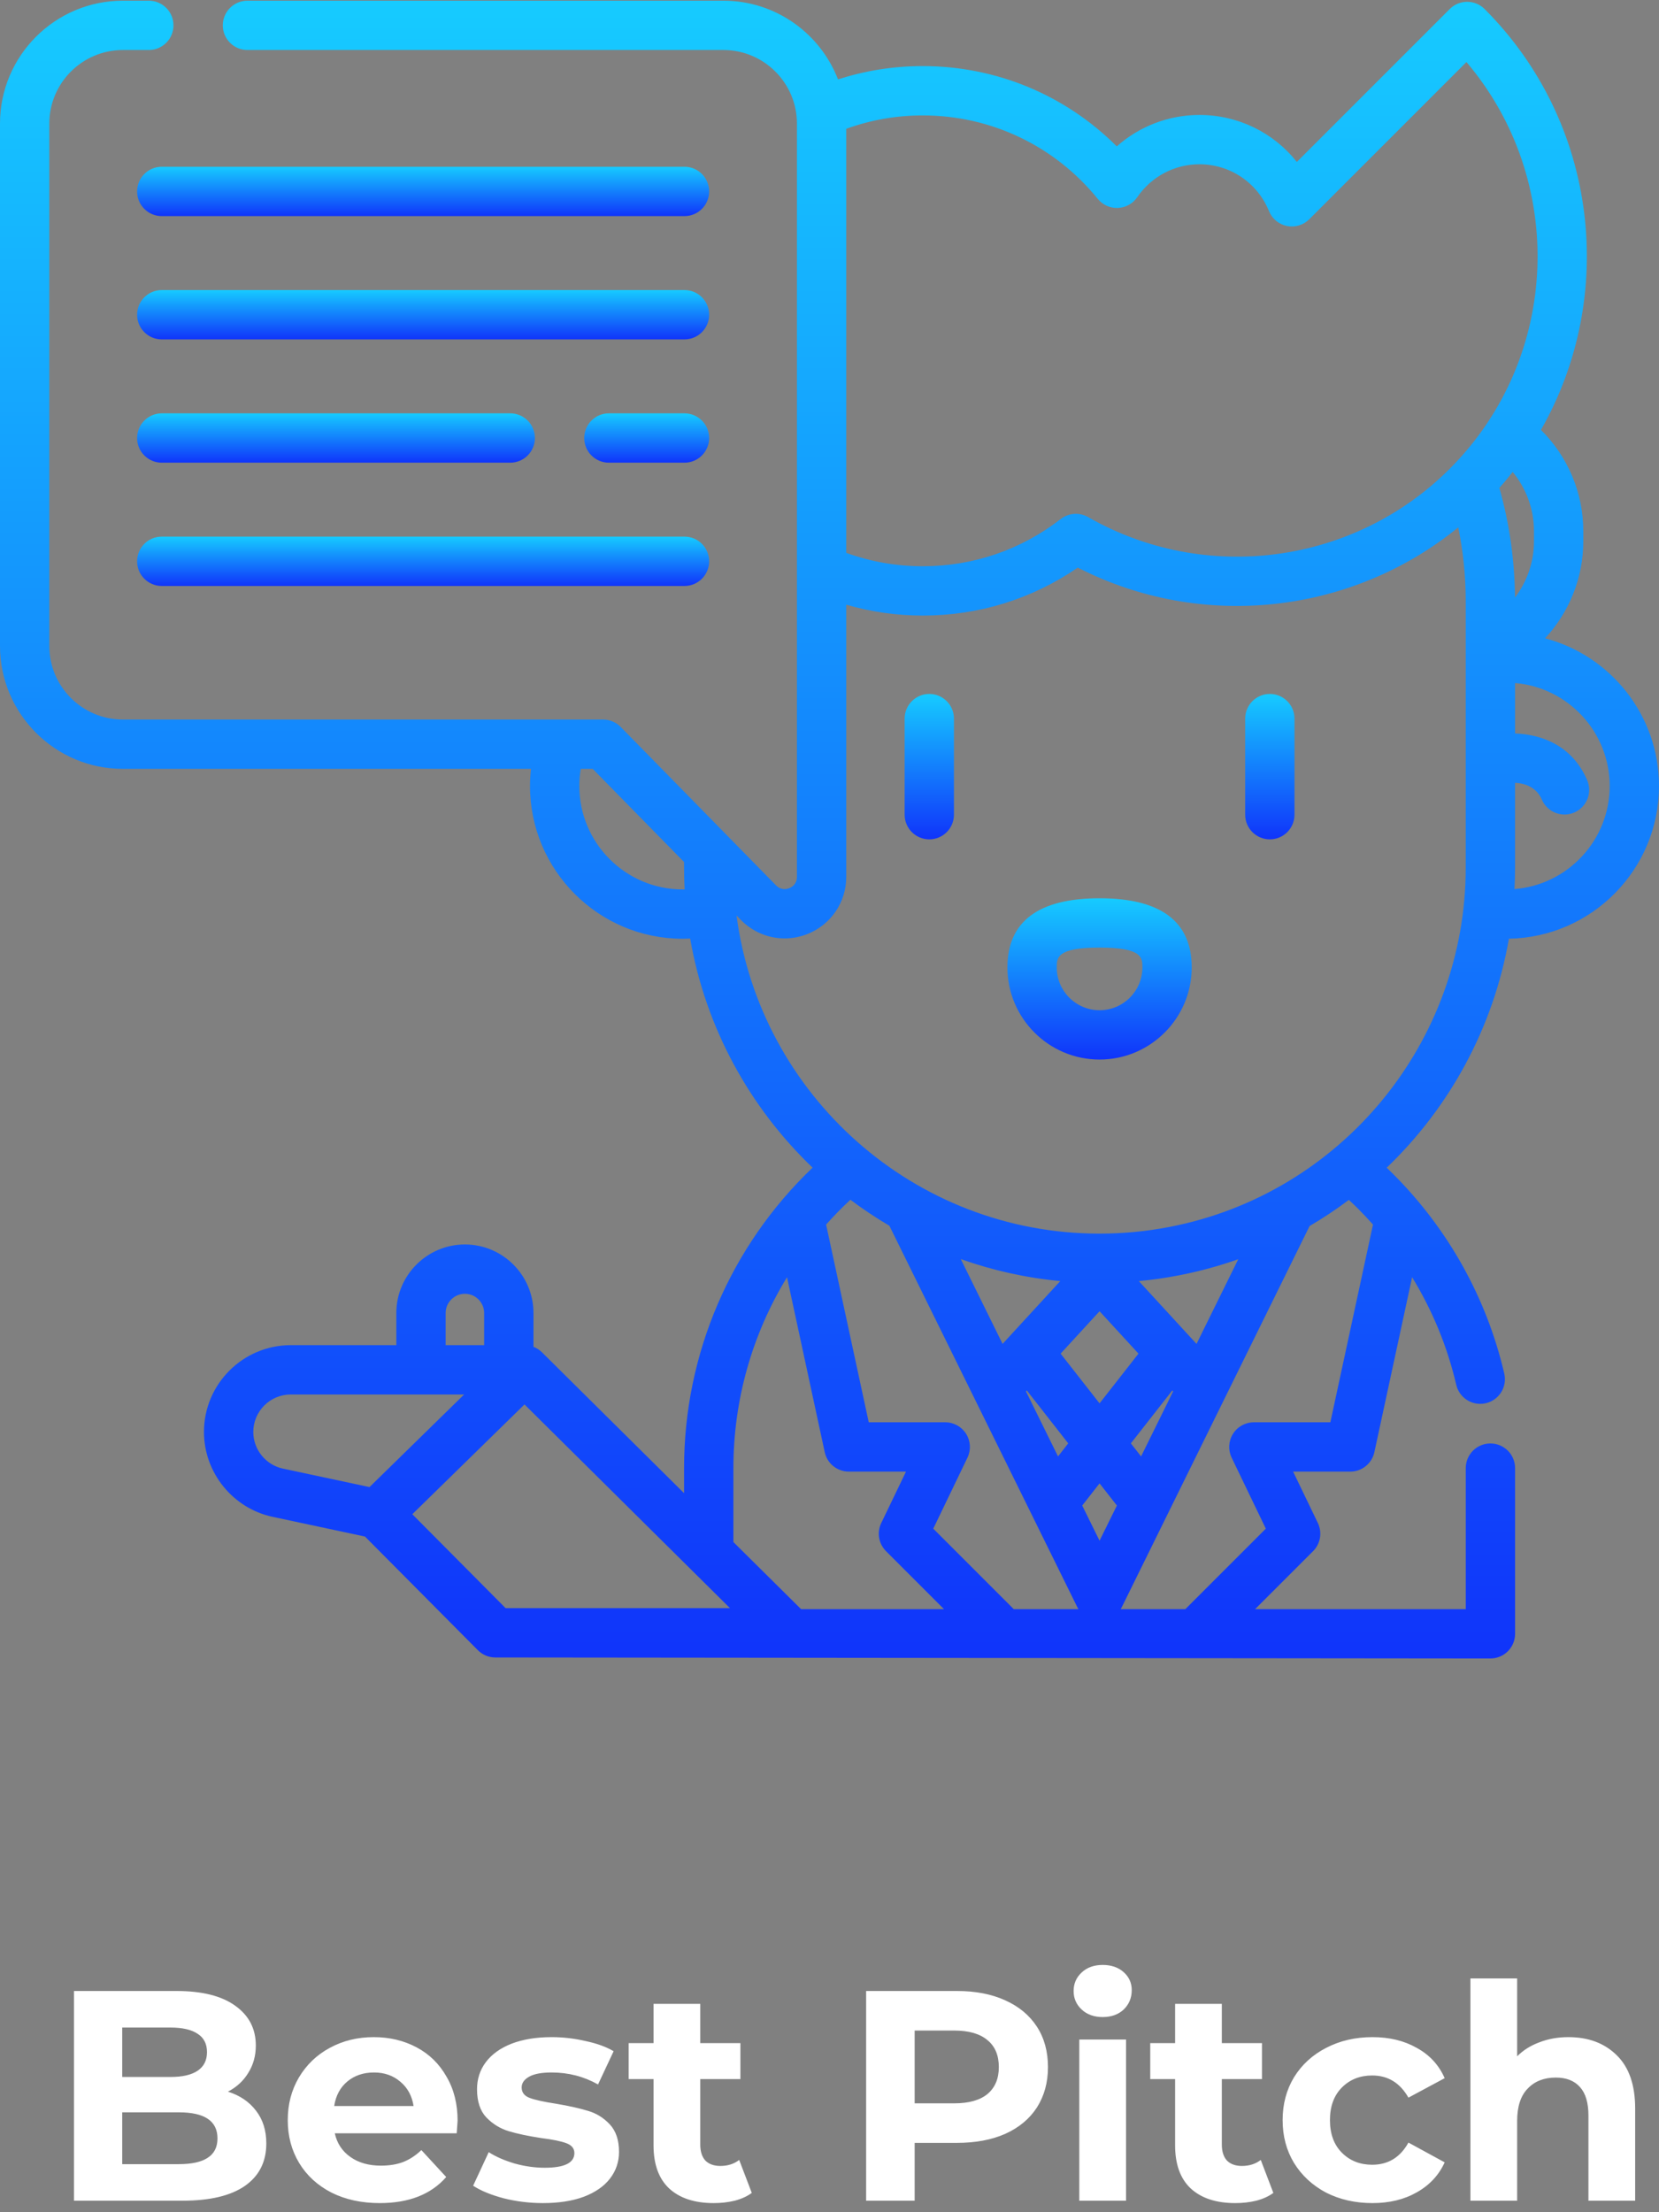 <svg width="144" height="192" viewBox="0 0 144 192" fill="none" xmlns="http://www.w3.org/2000/svg">
<rect x="0" y="0" width="144" height="192" fill="#808080" stroke="none"/>
<path d="M19.787 181.536C20.827 181.865 21.641 182.42 22.231 183.2C22.82 183.963 23.115 184.907 23.115 186.034C23.115 187.629 22.491 188.859 21.243 189.726C20.012 190.575 18.209 191 15.835 191H6.423V172.8H15.315C17.533 172.8 19.232 173.225 20.411 174.074C21.607 174.923 22.205 176.076 22.205 177.532C22.205 178.416 21.988 179.205 21.555 179.898C21.139 180.591 20.549 181.137 19.787 181.536ZM10.609 175.972V180.262H14.795C15.835 180.262 16.623 180.08 17.161 179.716C17.698 179.352 17.967 178.815 17.967 178.104C17.967 177.393 17.698 176.865 17.161 176.518C16.623 176.154 15.835 175.972 14.795 175.972H10.609ZM15.523 187.828C16.632 187.828 17.464 187.646 18.019 187.282C18.591 186.918 18.877 186.355 18.877 185.592C18.877 184.084 17.759 183.33 15.523 183.33H10.609V187.828H15.523ZM39.719 184.058C39.719 184.11 39.694 184.474 39.642 185.15H29.059C29.25 186.017 29.701 186.701 30.412 187.204C31.122 187.707 32.006 187.958 33.063 187.958C33.791 187.958 34.433 187.854 34.987 187.646C35.559 187.421 36.088 187.074 36.574 186.606L38.731 188.946C37.414 190.454 35.49 191.208 32.959 191.208C31.382 191.208 29.987 190.905 28.773 190.298C27.56 189.674 26.624 188.816 25.965 187.724C25.307 186.632 24.977 185.393 24.977 184.006C24.977 182.637 25.298 181.406 25.939 180.314C26.598 179.205 27.491 178.347 28.617 177.74C29.762 177.116 31.035 176.804 32.44 176.804C33.809 176.804 35.048 177.099 36.157 177.688C37.267 178.277 38.133 179.127 38.758 180.236C39.399 181.328 39.719 182.602 39.719 184.058ZM32.465 179.872C31.547 179.872 30.776 180.132 30.151 180.652C29.527 181.172 29.146 181.883 29.008 182.784H35.898C35.759 181.9 35.377 181.198 34.754 180.678C34.13 180.141 33.367 179.872 32.465 179.872ZM47.126 191.208C45.965 191.208 44.829 191.069 43.72 190.792C42.611 190.497 41.727 190.133 41.068 189.7L42.42 186.788C43.044 187.187 43.798 187.516 44.682 187.776C45.566 188.019 46.432 188.14 47.282 188.14C48.998 188.14 49.856 187.715 49.856 186.866C49.856 186.467 49.622 186.181 49.154 186.008C48.686 185.835 47.967 185.687 46.996 185.566C45.852 185.393 44.907 185.193 44.162 184.968C43.416 184.743 42.767 184.344 42.212 183.772C41.675 183.2 41.406 182.385 41.406 181.328C41.406 180.444 41.657 179.664 42.16 178.988C42.68 178.295 43.425 177.757 44.396 177.376C45.384 176.995 46.545 176.804 47.88 176.804C48.868 176.804 49.847 176.917 50.818 177.142C51.806 177.35 52.62 177.645 53.262 178.026L51.91 180.912C50.679 180.219 49.336 179.872 47.88 179.872C47.013 179.872 46.363 179.993 45.93 180.236C45.496 180.479 45.28 180.791 45.28 181.172C45.28 181.605 45.514 181.909 45.982 182.082C46.45 182.255 47.195 182.42 48.218 182.576C49.362 182.767 50.298 182.975 51.026 183.2C51.754 183.408 52.386 183.798 52.924 184.37C53.461 184.942 53.73 185.739 53.73 186.762C53.73 187.629 53.47 188.4 52.95 189.076C52.43 189.752 51.667 190.281 50.662 190.662C49.674 191.026 48.495 191.208 47.126 191.208ZM65.254 190.324C64.856 190.619 64.362 190.844 63.772 191C63.2 191.139 62.594 191.208 61.952 191.208C60.288 191.208 58.997 190.783 58.078 189.934C57.177 189.085 56.726 187.837 56.726 186.19V180.444H54.568V177.324H56.726V173.918H60.782V177.324H64.266V180.444H60.782V186.138C60.782 186.727 60.93 187.187 61.224 187.516C61.536 187.828 61.97 187.984 62.524 187.984C63.166 187.984 63.712 187.811 64.162 187.464L65.254 190.324ZM83.058 172.8C84.671 172.8 86.066 173.069 87.245 173.606C88.441 174.143 89.359 174.906 90.001 175.894C90.642 176.882 90.963 178.052 90.963 179.404C90.963 180.739 90.642 181.909 90.001 182.914C89.359 183.902 88.441 184.665 87.245 185.202C86.066 185.722 84.671 185.982 83.058 185.982H79.392V191H75.18V172.8H83.058ZM82.825 182.55C84.09 182.55 85.052 182.281 85.71 181.744C86.369 181.189 86.698 180.409 86.698 179.404C86.698 178.381 86.369 177.601 85.71 177.064C85.052 176.509 84.09 176.232 82.825 176.232H79.392V182.55H82.825ZM93.683 177.012H97.74V191H93.683V177.012ZM95.712 175.062C94.966 175.062 94.359 174.845 93.891 174.412C93.424 173.979 93.189 173.441 93.189 172.8C93.189 172.159 93.424 171.621 93.891 171.188C94.359 170.755 94.966 170.538 95.712 170.538C96.457 170.538 97.064 170.746 97.531 171.162C97.999 171.578 98.234 172.098 98.234 172.722C98.234 173.398 97.999 173.961 97.531 174.412C97.064 174.845 96.457 175.062 95.712 175.062ZM110.526 190.324C110.127 190.619 109.633 190.844 109.044 191C108.472 191.139 107.865 191.208 107.224 191.208C105.56 191.208 104.269 190.783 103.35 189.934C102.449 189.085 101.998 187.837 101.998 186.19V180.444H99.84V177.324H101.998V173.918H106.054V177.324H109.538V180.444H106.054V186.138C106.054 186.727 106.201 187.187 106.496 187.516C106.808 187.828 107.241 187.984 107.796 187.984C108.437 187.984 108.983 187.811 109.434 187.464L110.526 190.324ZM119.131 191.208C117.64 191.208 116.297 190.905 115.101 190.298C113.922 189.674 112.995 188.816 112.319 187.724C111.66 186.632 111.331 185.393 111.331 184.006C111.331 182.619 111.66 181.38 112.319 180.288C112.995 179.196 113.922 178.347 115.101 177.74C116.297 177.116 117.64 176.804 119.131 176.804C120.604 176.804 121.887 177.116 122.979 177.74C124.088 178.347 124.894 179.222 125.397 180.366L122.251 182.056C121.523 180.773 120.474 180.132 119.105 180.132C118.048 180.132 117.172 180.479 116.479 181.172C115.786 181.865 115.439 182.81 115.439 184.006C115.439 185.202 115.786 186.147 116.479 186.84C117.172 187.533 118.048 187.88 119.105 187.88C120.492 187.88 121.54 187.239 122.251 185.956L125.397 187.672C124.894 188.781 124.088 189.648 122.979 190.272C121.887 190.896 120.604 191.208 119.131 191.208ZM136.133 176.804C137.866 176.804 139.261 177.324 140.319 178.364C141.393 179.404 141.931 180.947 141.931 182.992V191H137.875V183.616C137.875 182.507 137.632 181.683 137.147 181.146C136.661 180.591 135.959 180.314 135.041 180.314C134.018 180.314 133.203 180.635 132.597 181.276C131.99 181.9 131.687 182.836 131.687 184.084V191H127.631V171.708H131.687V178.468C132.224 177.931 132.874 177.523 133.637 177.246C134.399 176.951 135.231 176.804 136.133 176.804Z" fill="white"/>
<g clip-path="url(#clip0)">
<path d="M80.662 72.848C81.844 72.848 82.802 71.889 82.802 70.707V62.368C82.802 61.187 81.844 60.228 80.662 60.228C79.48 60.228 78.522 61.187 78.522 62.368V70.707C78.522 71.889 79.48 72.848 80.662 72.848Z" fill="url(#paint0_linear)"/>
<path d="M110.22 72.848C111.403 72.848 112.361 71.889 112.361 70.707V62.368C112.361 61.187 111.403 60.228 110.22 60.228C109.038 60.228 108.08 61.187 108.08 62.368V70.707C108.08 71.889 109.038 72.848 110.22 72.848Z" fill="url(#paint1_linear)"/>
<path d="M130.972 81.471C138.176 81.347 144 75.452 144 68.219C144 62.074 139.795 56.893 134.11 55.4C136.199 53.152 137.429 50.157 137.429 46.988V46.089C137.429 42.769 136.08 39.612 133.754 37.312C140.374 25.722 138.745 10.666 128.863 0.784C128.027 -0.052 126.672 -0.052 125.836 0.784L112.565 14.055C110.552 11.513 107.471 9.977 104.108 9.977C101.434 9.977 98.891 10.966 96.935 12.705C92.483 8.249 86.472 5.736 80.096 5.736C77.567 5.736 75.102 6.125 72.74 6.893C71.198 2.901 67.321 0.06 62.791 0.06H21.479C20.297 0.06 19.339 1.019 19.339 2.201C19.339 3.383 20.297 4.341 21.479 4.341H62.791C66.31 4.341 69.173 7.204 69.173 10.724V76.105C69.173 76.745 68.714 77.002 68.516 77.082C68.319 77.163 67.811 77.301 67.362 76.844L53.875 63.092C53.472 62.682 52.922 62.45 52.347 62.45H10.664C7.144 62.45 4.281 59.587 4.281 56.068V10.723C4.281 7.204 7.144 4.341 10.664 4.341H12.917C14.099 4.341 15.057 3.382 15.057 2.2C15.057 1.018 14.099 0.06 12.917 0.06H10.664C4.784 0.06 0 4.843 0 10.723V56.068C0 61.947 4.784 66.731 10.664 66.731H46.09C46.034 67.224 46.004 67.72 46.004 68.22C46.004 75.53 51.951 81.476 59.26 81.476C59.476 81.476 59.692 81.47 59.907 81.46C61.25 89.211 65.075 96.122 70.532 101.341C63.416 108.136 59.377 117.508 59.377 127.42V129.594L47.042 117.368C46.825 117.153 46.573 116.995 46.305 116.892V113.96C46.305 110.678 43.635 108.008 40.353 108.008C37.071 108.008 34.401 110.678 34.401 113.96V116.747H25.238C21.084 116.747 17.704 120.127 17.704 124.281C17.704 127.813 20.212 130.911 23.666 131.648L31.68 133.358L41.478 143.221C41.88 143.626 42.427 143.853 42.997 143.853L129.367 143.94C130.549 143.94 131.508 142.982 131.508 141.8V127.419C131.508 126.237 130.549 125.279 129.367 125.279C128.185 125.279 127.227 126.237 127.227 127.419V139.659H108.941L113.975 134.626C114.618 133.983 114.784 133.004 114.39 132.184L112.241 127.722H117.203C118.211 127.722 119.083 127.018 119.295 126.033L122.57 110.849C124.332 113.728 125.631 116.876 126.401 120.186C126.631 121.175 127.511 121.842 128.484 121.842C128.644 121.842 128.807 121.824 128.97 121.786C130.122 121.518 130.838 120.367 130.57 119.216C129.048 112.675 125.719 106.692 120.944 101.914C120.754 101.724 120.56 101.535 120.363 101.347C125.841 96.099 129.633 89.164 130.972 81.471ZM139.719 68.219C139.719 72.929 136.073 76.8 131.455 77.165C131.488 76.541 131.506 75.915 131.506 75.285V67.936C132.372 67.989 133.36 68.312 133.836 69.407C134.187 70.213 134.974 70.694 135.8 70.694C136.085 70.694 136.375 70.637 136.652 70.516C137.736 70.045 138.233 68.784 137.762 67.7C136.445 64.67 133.782 63.739 131.507 63.658V59.28C136.1 59.669 139.719 63.528 139.719 68.219ZM133.148 46.089V46.988C133.148 48.778 132.546 50.483 131.5 51.86C131.472 48.622 131.018 45.429 130.144 42.348C130.545 41.895 130.93 41.432 131.3 40.961C132.477 42.39 133.148 44.199 133.148 46.089ZM95.282 17.259C95.709 17.784 96.354 18.076 97.034 18.048C97.709 18.02 98.332 17.674 98.713 17.116C99.934 15.326 101.95 14.257 104.108 14.257C106.77 14.257 109.141 15.854 110.148 18.324C110.418 18.988 111.004 19.473 111.706 19.615C112.409 19.756 113.136 19.537 113.643 19.03L127.287 5.385C135.977 15.619 135.492 31.028 125.836 40.685C117.534 48.987 104.627 50.712 94.447 44.879C93.695 44.449 92.757 44.514 92.072 45.045C88.612 47.727 84.471 49.145 80.096 49.145C77.8 49.145 75.573 48.751 73.454 47.983V11.179C75.573 10.411 77.8 10.017 80.096 10.017C86.013 10.017 91.549 12.656 95.282 17.259ZM59.26 77.195C54.311 77.195 50.285 73.169 50.285 68.22C50.285 67.718 50.326 67.221 50.408 66.731H51.447L59.376 74.815V75.285C59.376 75.924 59.393 76.56 59.426 77.192C59.371 77.192 59.316 77.195 59.26 77.195ZM63.931 79.459L64.306 79.841C65.333 80.889 66.706 81.445 68.109 81.445C68.789 81.445 69.477 81.314 70.135 81.045C72.151 80.221 73.454 78.282 73.454 76.104V52.482C75.597 53.104 77.819 53.426 80.096 53.426C84.956 53.426 89.579 51.991 93.552 49.263C104.283 54.769 117.294 53.334 126.574 45.772C127.004 47.868 127.225 50.013 127.225 52.181V75.285C127.225 90.502 116.398 103.627 101.478 106.493C99.501 106.875 97.469 107.068 95.439 107.068C79.329 107.068 65.981 95.018 63.931 79.459ZM95.44 121.799L92.061 117.483L95.441 113.803L98.82 117.482L95.44 121.799ZM87.023 116.638L83.396 109.278C86.138 110.252 89.032 110.904 92.032 111.186L87.023 116.638ZM89.126 120.677L92.722 125.271L91.835 126.404L89.053 120.757L89.126 120.677ZM95.44 128.744L96.945 130.666L95.44 133.719L93.936 130.666L95.44 128.744ZM99.045 126.404L98.158 125.271L101.755 120.677L101.828 120.756L99.045 126.404ZM103.858 116.638L98.851 111.188C100.007 111.079 101.155 110.915 102.287 110.696C104.073 110.353 105.807 109.879 107.48 109.288L103.858 116.638ZM77.197 106.383L93.52 139.507C93.546 139.561 93.579 139.609 93.609 139.66H87.993L81.007 132.673L83.974 126.511C84.293 125.848 84.249 125.067 83.858 124.444C83.466 123.82 82.782 123.442 82.046 123.442H75.406L71.705 106.281C72.371 105.534 73.073 104.814 73.814 104.127C74.896 104.94 76.026 105.693 77.197 106.383ZM63.658 127.42C63.658 121.491 65.297 115.78 68.312 110.85L71.586 126.033C71.798 127.019 72.67 127.722 73.678 127.722H78.64L76.492 132.184C76.097 133.004 76.263 133.983 76.906 134.626L81.94 139.66H69.534L63.658 133.836V127.42H63.658ZM38.681 113.96C38.681 113.038 39.431 112.289 40.353 112.289C41.275 112.289 42.024 113.039 42.024 113.96V116.747H38.681V113.96H38.681ZM21.985 124.281C21.985 122.488 23.444 121.028 25.238 121.028H36.541H40.287L32.073 129.065L24.559 127.462C23.068 127.144 21.985 125.806 21.985 124.281ZM35.788 131.42L45.526 121.892L63.364 139.573H43.887L35.788 131.42ZM117.916 104.941C118.35 105.376 118.768 105.824 119.175 106.281L115.474 123.442H108.835C108.098 123.442 107.414 123.82 107.022 124.443C106.631 125.067 106.587 125.847 106.906 126.511L109.873 132.673L102.887 139.66H97.271C97.301 139.609 97.334 139.56 97.36 139.507L113.671 106.409C114.853 105.715 115.991 104.957 117.08 104.139C117.366 104.404 117.646 104.671 117.916 104.941Z" fill="url(#paint2_linear)"/>
<path d="M95.442 91.959C99.852 91.959 103.44 88.371 103.44 83.961C103.44 79.98 100.749 77.962 95.442 77.962C90.135 77.962 87.444 79.98 87.444 83.961C87.444 88.371 91.032 91.959 95.442 91.959ZM95.442 82.242C99.159 82.242 99.159 83.116 99.159 83.961C99.159 86.011 97.492 87.678 95.442 87.678C93.392 87.678 91.725 86.011 91.725 83.961C91.725 83.116 91.725 82.242 95.442 82.242Z" fill="url(#paint3_linear)"/>
<path d="M59.413 14.475H14.041C12.859 14.475 11.9 15.433 11.9 16.615C11.9 17.797 12.859 18.756 14.041 18.756H59.413C60.594 18.756 61.553 17.797 61.553 16.615C61.553 15.433 60.594 14.475 59.413 14.475Z" fill="url(#paint4_linear)"/>
<path d="M59.413 25.175H14.041C12.859 25.175 11.9 26.133 11.9 27.315C11.9 28.497 12.859 29.456 14.041 29.456H59.413C60.594 29.456 61.553 28.497 61.553 27.315C61.553 26.133 60.594 25.175 59.413 25.175Z" fill="url(#paint5_linear)"/>
<path d="M59.412 35.875H52.85C51.668 35.875 50.71 36.833 50.71 38.015C50.71 39.197 51.668 40.156 52.85 40.156H59.412C60.594 40.156 61.553 39.197 61.553 38.015C61.553 36.833 60.594 35.875 59.412 35.875Z" fill="url(#paint6_linear)"/>
<path d="M14.041 40.156H44.289C45.471 40.156 46.429 39.197 46.429 38.015C46.429 36.833 45.471 35.875 44.289 35.875H14.041C12.859 35.875 11.9 36.833 11.9 38.015C11.9 39.197 12.859 40.156 14.041 40.156Z" fill="url(#paint7_linear)"/>
<path d="M14.041 50.856H59.413C60.594 50.856 61.553 49.898 61.553 48.715C61.553 47.533 60.594 46.575 59.413 46.575H14.041C12.859 46.575 11.9 47.533 11.9 48.715C11.9 49.898 12.859 50.856 14.041 50.856Z" fill="url(#paint8_linear)"/>
</g>
<defs>
<linearGradient id="paint0_linear" x1="80.662" y1="60.228" x2="80.662" y2="72.848" gradientUnits="userSpaceOnUse">
<stop stop-color="#16CBFF"/>
<stop offset="1" stop-color="#1034FA"/>
</linearGradient>
<linearGradient id="paint1_linear" x1="110.22" y1="60.228" x2="110.22" y2="72.848" gradientUnits="userSpaceOnUse">
<stop stop-color="#16CBFF"/>
<stop offset="1" stop-color="#1034FA"/>
</linearGradient>
<linearGradient id="paint2_linear" x1="72" y1="0.06" x2="72" y2="143.94" gradientUnits="userSpaceOnUse">
<stop stop-color="#16CBFF"/>
<stop offset="1" stop-color="#1034FA"/>
</linearGradient>
<linearGradient id="paint3_linear" x1="95.442" y1="77.962" x2="95.442" y2="91.959" gradientUnits="userSpaceOnUse">
<stop stop-color="#16CBFF"/>
<stop offset="1" stop-color="#1034FA"/>
</linearGradient>
<linearGradient id="paint4_linear" x1="36.727" y1="14.475" x2="36.727" y2="18.756" gradientUnits="userSpaceOnUse">
<stop stop-color="#16CBFF"/>
<stop offset="1" stop-color="#1034FA"/>
</linearGradient>
<linearGradient id="paint5_linear" x1="36.727" y1="25.175" x2="36.727" y2="29.456" gradientUnits="userSpaceOnUse">
<stop stop-color="#16CBFF"/>
<stop offset="1" stop-color="#1034FA"/>
</linearGradient>
<linearGradient id="paint6_linear" x1="56.131" y1="35.875" x2="56.131" y2="40.156" gradientUnits="userSpaceOnUse">
<stop stop-color="#16CBFF"/>
<stop offset="1" stop-color="#1034FA"/>
</linearGradient>
<linearGradient id="paint7_linear" x1="29.165" y1="35.875" x2="29.165" y2="40.156" gradientUnits="userSpaceOnUse">
<stop stop-color="#16CBFF"/>
<stop offset="1" stop-color="#1034FA"/>
</linearGradient>
<linearGradient id="paint8_linear" x1="36.727" y1="46.575" x2="36.727" y2="50.856" gradientUnits="userSpaceOnUse">
<stop stop-color="#16CBFF"/>
<stop offset="1" stop-color="#1034FA"/>
</linearGradient>
<clipPath id="clip0">
<rect width="144" height="144" fill="white"/>
</clipPath>
</defs>
</svg>
